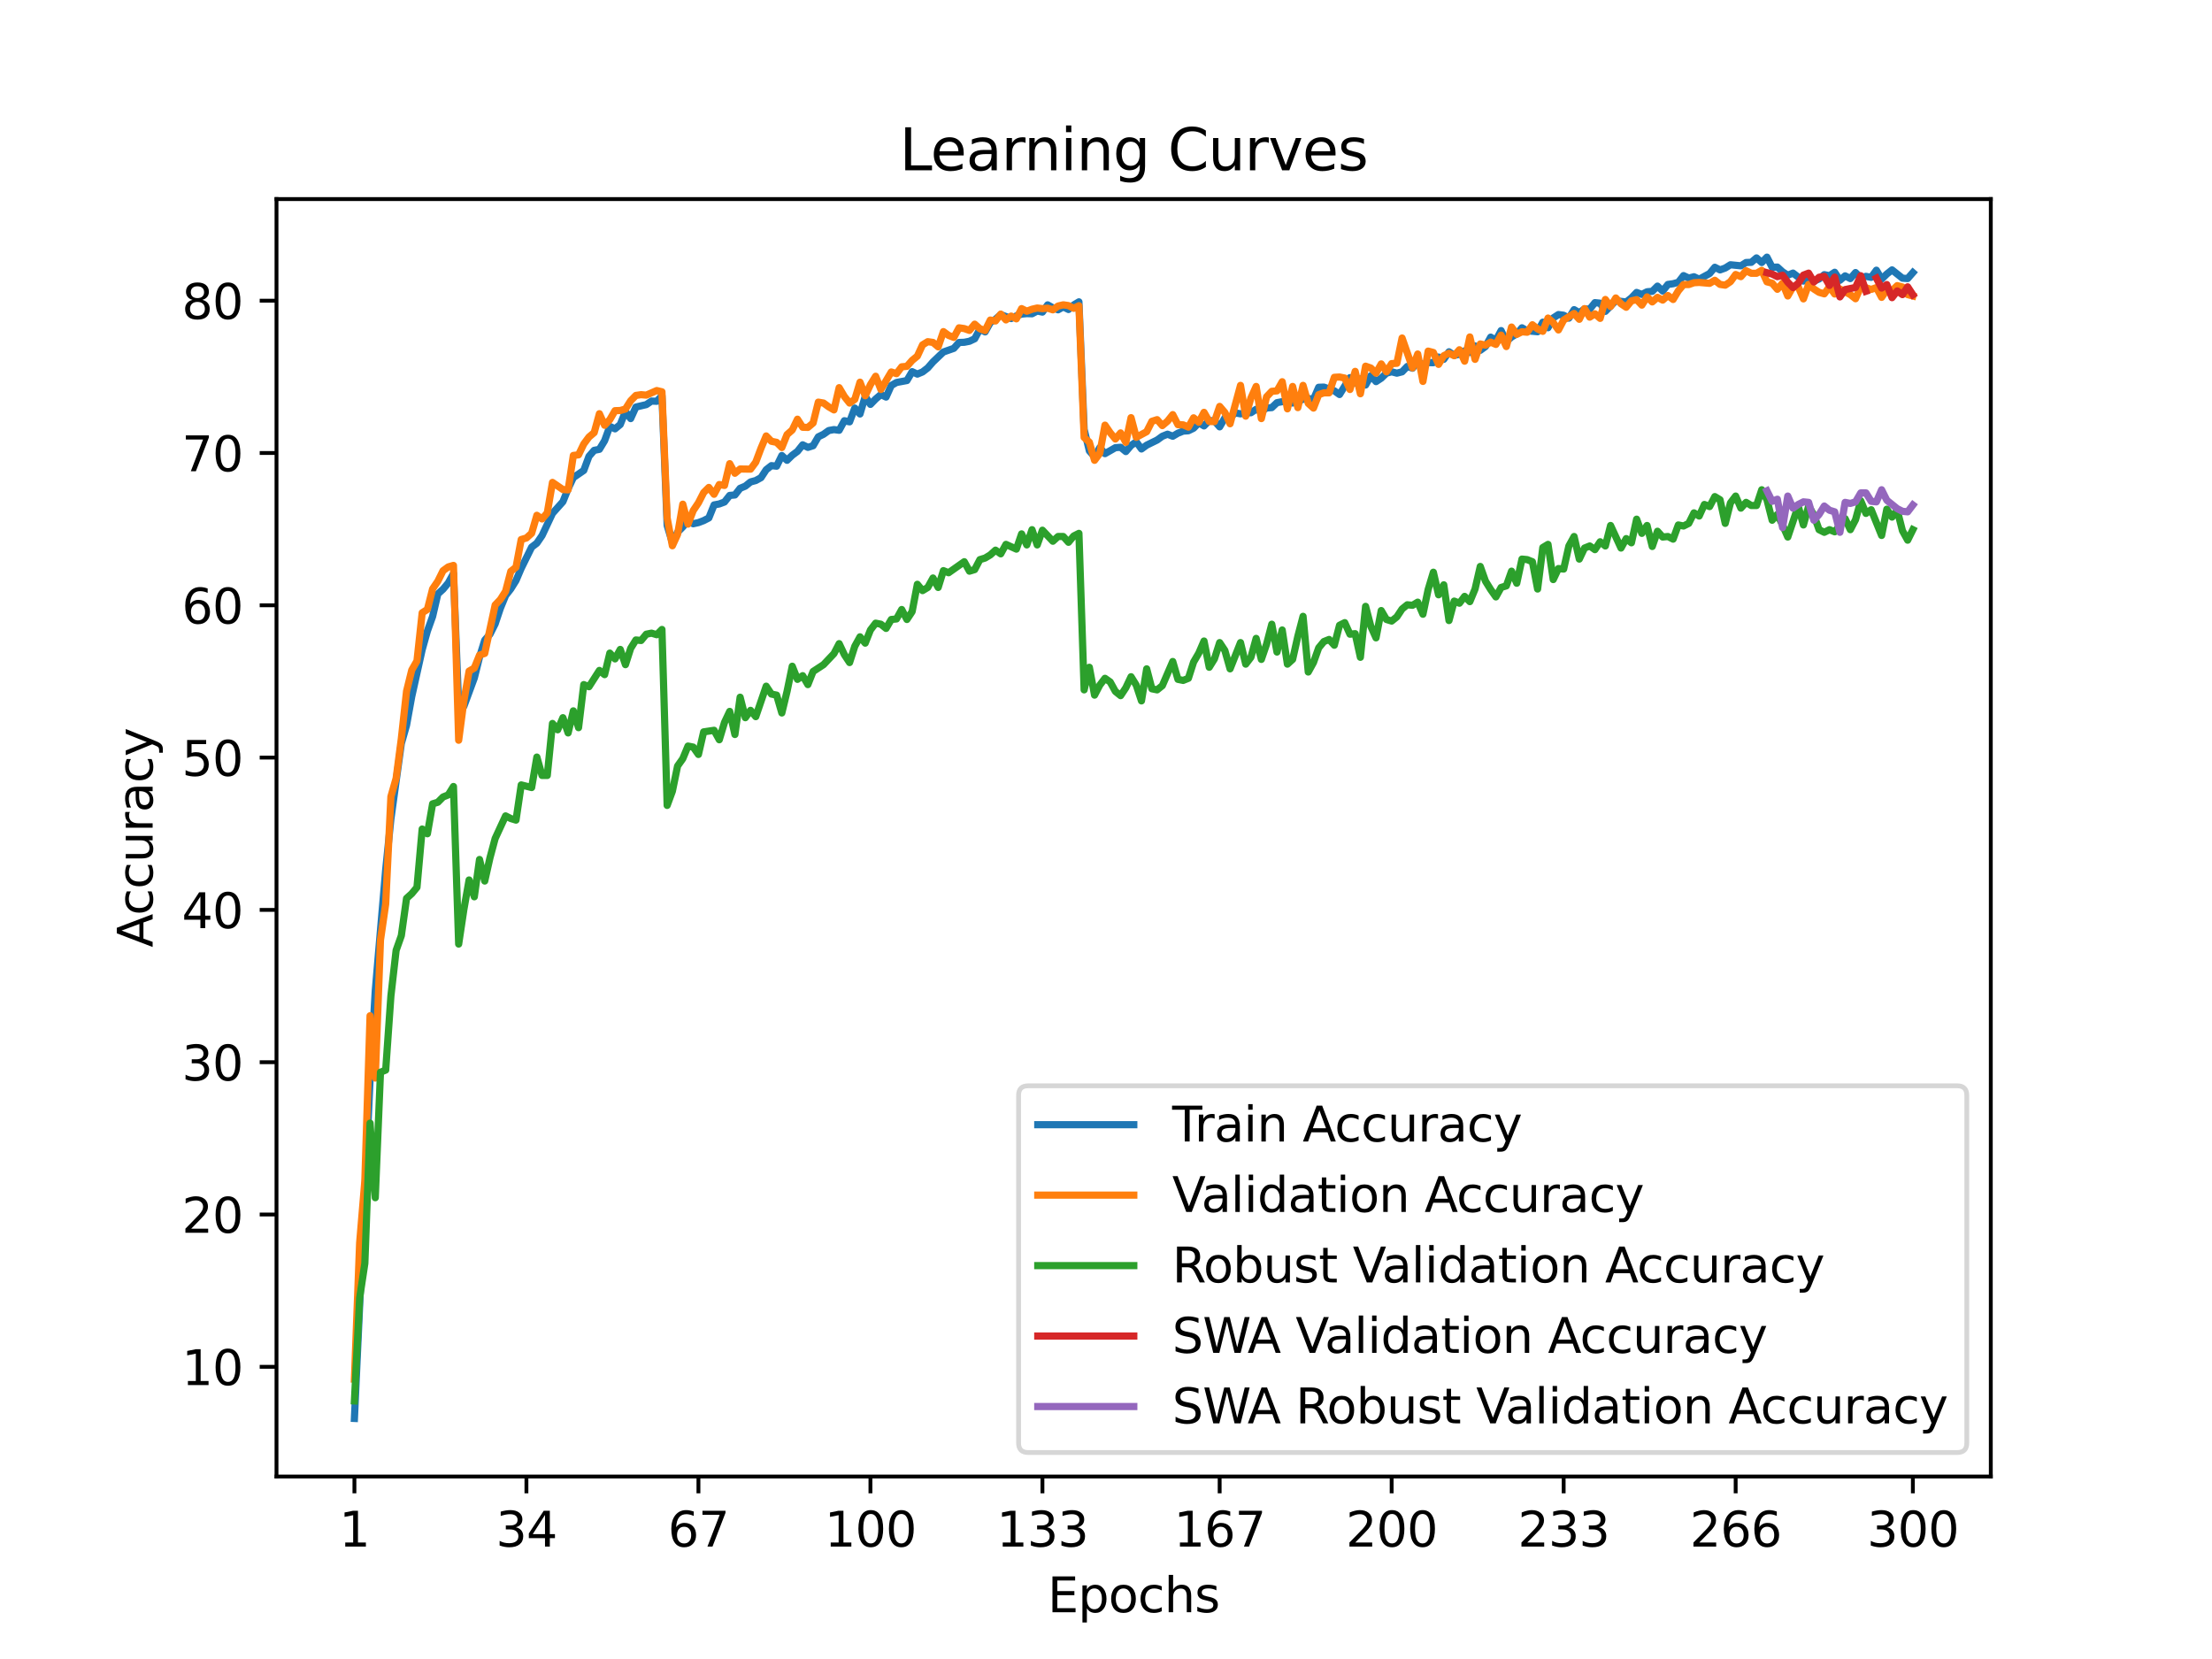 <?xml version="1.0" encoding="utf-8" standalone="no"?>
<!DOCTYPE svg PUBLIC "-//W3C//DTD SVG 1.1//EN"
  "http://www.w3.org/Graphics/SVG/1.1/DTD/svg11.dtd">
<svg xmlns:xlink="http://www.w3.org/1999/xlink" width="460.8pt" height="345.6pt" viewBox="0 0 460.8 345.6" xmlns="http://www.w3.org/2000/svg" version="1.1">
 <defs>
  <style type="text/css">*{stroke-linejoin: round; stroke-linecap: butt}</style>
 </defs>
 <g id="figure_1">
  <g id="patch_1">
   <path d="M 0 345.6 
L 460.8 345.6 
L 460.8 0 
L 0 0 
z
" style="fill: #ffffff"/>
  </g>
  <g id="axes_1">
   <g id="patch_2">
    <path d="M 57.6 307.584 
L 414.72 307.584 
L 414.72 41.472 
L 57.6 41.472 
z
" style="fill: #ffffff"/>
   </g>
   <g id="matplotlib.axis_1">
    <g id="xtick_1">
     <g id="line2d_1">
      <defs>
       <path id="m3db6998cd8" d="M 0 0 
L 0 3.5 
" style="stroke: #000000; stroke-width: 0.8"/>
      </defs>
      <g>
       <use xlink:href="#m3db6998cd8" x="73.833" y="307.584" style="stroke: #000000; stroke-width: 0.8"/>
      </g>
     </g>
     <g id="text_1">
      <!-- 1 -->
      <g transform="translate(70.651 322.182) scale(0.1 -0.1)">
       <defs>
        <path id="DejaVuSans-31" d="M 794 531 
L 1825 531 
L 1825 4091 
L 703 3866 
L 703 4441 
L 1819 4666 
L 2450 4666 
L 2450 531 
L 3481 531 
L 3481 0 
L 794 0 
L 794 531 
z
" transform="scale(0.016)"/>
       </defs>
       <use xlink:href="#DejaVuSans-31"/>
      </g>
     </g>
    </g>
    <g id="xtick_2">
     <g id="line2d_2">
      <g>
       <use xlink:href="#m3db6998cd8" x="109.664" y="307.584" style="stroke: #000000; stroke-width: 0.8"/>
      </g>
     </g>
     <g id="text_2">
      <!-- 34 -->
      <g transform="translate(103.302 322.182) scale(0.1 -0.1)">
       <defs>
        <path id="DejaVuSans-33" d="M 2597 2516 
Q 3050 2419 3304 2112 
Q 3559 1806 3559 1356 
Q 3559 666 3084 287 
Q 2609 -91 1734 -91 
Q 1441 -91 1130 -33 
Q 819 25 488 141 
L 488 750 
Q 750 597 1062 519 
Q 1375 441 1716 441 
Q 2309 441 2620 675 
Q 2931 909 2931 1356 
Q 2931 1769 2642 2001 
Q 2353 2234 1838 2234 
L 1294 2234 
L 1294 2753 
L 1863 2753 
Q 2328 2753 2575 2939 
Q 2822 3125 2822 3475 
Q 2822 3834 2567 4026 
Q 2313 4219 1838 4219 
Q 1578 4219 1281 4162 
Q 984 4106 628 3988 
L 628 4550 
Q 988 4650 1302 4700 
Q 1616 4750 1894 4750 
Q 2613 4750 3031 4423 
Q 3450 4097 3450 3541 
Q 3450 3153 3228 2886 
Q 3006 2619 2597 2516 
z
" transform="scale(0.016)"/>
        <path id="DejaVuSans-34" d="M 2419 4116 
L 825 1625 
L 2419 1625 
L 2419 4116 
z
M 2253 4666 
L 3047 4666 
L 3047 1625 
L 3713 1625 
L 3713 1100 
L 3047 1100 
L 3047 0 
L 2419 0 
L 2419 1100 
L 313 1100 
L 313 1709 
L 2253 4666 
z
" transform="scale(0.016)"/>
       </defs>
       <use xlink:href="#DejaVuSans-33"/>
       <use xlink:href="#DejaVuSans-34" x="63.623"/>
      </g>
     </g>
    </g>
    <g id="xtick_3">
     <g id="line2d_3">
      <g>
       <use xlink:href="#m3db6998cd8" x="145.496" y="307.584" style="stroke: #000000; stroke-width: 0.8"/>
      </g>
     </g>
     <g id="text_3">
      <!-- 67 -->
      <g transform="translate(139.133 322.182) scale(0.1 -0.1)">
       <defs>
        <path id="DejaVuSans-36" d="M 2113 2584 
Q 1688 2584 1439 2293 
Q 1191 2003 1191 1497 
Q 1191 994 1439 701 
Q 1688 409 2113 409 
Q 2538 409 2786 701 
Q 3034 994 3034 1497 
Q 3034 2003 2786 2293 
Q 2538 2584 2113 2584 
z
M 3366 4563 
L 3366 3988 
Q 3128 4100 2886 4159 
Q 2644 4219 2406 4219 
Q 1781 4219 1451 3797 
Q 1122 3375 1075 2522 
Q 1259 2794 1537 2939 
Q 1816 3084 2150 3084 
Q 2853 3084 3261 2657 
Q 3669 2231 3669 1497 
Q 3669 778 3244 343 
Q 2819 -91 2113 -91 
Q 1303 -91 875 529 
Q 447 1150 447 2328 
Q 447 3434 972 4092 
Q 1497 4750 2381 4750 
Q 2619 4750 2861 4703 
Q 3103 4656 3366 4563 
z
" transform="scale(0.016)"/>
        <path id="DejaVuSans-37" d="M 525 4666 
L 3525 4666 
L 3525 4397 
L 1831 0 
L 1172 0 
L 2766 4134 
L 525 4134 
L 525 4666 
z
" transform="scale(0.016)"/>
       </defs>
       <use xlink:href="#DejaVuSans-36"/>
       <use xlink:href="#DejaVuSans-37" x="63.623"/>
      </g>
     </g>
    </g>
    <g id="xtick_4">
     <g id="line2d_4">
      <g>
       <use xlink:href="#m3db6998cd8" x="181.327" y="307.584" style="stroke: #000000; stroke-width: 0.8"/>
      </g>
     </g>
     <g id="text_4">
      <!-- 100 -->
      <g transform="translate(171.783 322.182) scale(0.1 -0.1)">
       <defs>
        <path id="DejaVuSans-30" d="M 2034 4250 
Q 1547 4250 1301 3770 
Q 1056 3291 1056 2328 
Q 1056 1369 1301 889 
Q 1547 409 2034 409 
Q 2525 409 2770 889 
Q 3016 1369 3016 2328 
Q 3016 3291 2770 3770 
Q 2525 4250 2034 4250 
z
M 2034 4750 
Q 2819 4750 3233 4129 
Q 3647 3509 3647 2328 
Q 3647 1150 3233 529 
Q 2819 -91 2034 -91 
Q 1250 -91 836 529 
Q 422 1150 422 2328 
Q 422 3509 836 4129 
Q 1250 4750 2034 4750 
z
" transform="scale(0.016)"/>
       </defs>
       <use xlink:href="#DejaVuSans-31"/>
       <use xlink:href="#DejaVuSans-30" x="63.623"/>
       <use xlink:href="#DejaVuSans-30" x="127.246"/>
      </g>
     </g>
    </g>
    <g id="xtick_5">
     <g id="line2d_5">
      <g>
       <use xlink:href="#m3db6998cd8" x="217.158" y="307.584" style="stroke: #000000; stroke-width: 0.8"/>
      </g>
     </g>
     <g id="text_5">
      <!-- 133 -->
      <g transform="translate(207.615 322.182) scale(0.1 -0.1)">
       <use xlink:href="#DejaVuSans-31"/>
       <use xlink:href="#DejaVuSans-33" x="63.623"/>
       <use xlink:href="#DejaVuSans-33" x="127.246"/>
      </g>
     </g>
    </g>
    <g id="xtick_6">
     <g id="line2d_6">
      <g>
       <use xlink:href="#m3db6998cd8" x="254.076" y="307.584" style="stroke: #000000; stroke-width: 0.8"/>
      </g>
     </g>
     <g id="text_6">
      <!-- 167 -->
      <g transform="translate(244.532 322.182) scale(0.1 -0.1)">
       <use xlink:href="#DejaVuSans-31"/>
       <use xlink:href="#DejaVuSans-36" x="63.623"/>
       <use xlink:href="#DejaVuSans-37" x="127.246"/>
      </g>
     </g>
    </g>
    <g id="xtick_7">
     <g id="line2d_7">
      <g>
       <use xlink:href="#m3db6998cd8" x="289.907" y="307.584" style="stroke: #000000; stroke-width: 0.8"/>
      </g>
     </g>
     <g id="text_7">
      <!-- 200 -->
      <g transform="translate(280.363 322.182) scale(0.1 -0.1)">
       <defs>
        <path id="DejaVuSans-32" d="M 1228 531 
L 3431 531 
L 3431 0 
L 469 0 
L 469 531 
Q 828 903 1448 1529 
Q 2069 2156 2228 2338 
Q 2531 2678 2651 2914 
Q 2772 3150 2772 3378 
Q 2772 3750 2511 3984 
Q 2250 4219 1831 4219 
Q 1534 4219 1204 4116 
Q 875 4013 500 3803 
L 500 4441 
Q 881 4594 1212 4672 
Q 1544 4750 1819 4750 
Q 2544 4750 2975 4387 
Q 3406 4025 3406 3419 
Q 3406 3131 3298 2873 
Q 3191 2616 2906 2266 
Q 2828 2175 2409 1742 
Q 1991 1309 1228 531 
z
" transform="scale(0.016)"/>
       </defs>
       <use xlink:href="#DejaVuSans-32"/>
       <use xlink:href="#DejaVuSans-30" x="63.623"/>
       <use xlink:href="#DejaVuSans-30" x="127.246"/>
      </g>
     </g>
    </g>
    <g id="xtick_8">
     <g id="line2d_8">
      <g>
       <use xlink:href="#m3db6998cd8" x="325.739" y="307.584" style="stroke: #000000; stroke-width: 0.8"/>
      </g>
     </g>
     <g id="text_8">
      <!-- 233 -->
      <g transform="translate(316.195 322.182) scale(0.1 -0.1)">
       <use xlink:href="#DejaVuSans-32"/>
       <use xlink:href="#DejaVuSans-33" x="63.623"/>
       <use xlink:href="#DejaVuSans-33" x="127.246"/>
      </g>
     </g>
    </g>
    <g id="xtick_9">
     <g id="line2d_9">
      <g>
       <use xlink:href="#m3db6998cd8" x="361.57" y="307.584" style="stroke: #000000; stroke-width: 0.8"/>
      </g>
     </g>
     <g id="text_9">
      <!-- 266 -->
      <g transform="translate(352.026 322.182) scale(0.1 -0.1)">
       <use xlink:href="#DejaVuSans-32"/>
       <use xlink:href="#DejaVuSans-36" x="63.623"/>
       <use xlink:href="#DejaVuSans-36" x="127.246"/>
      </g>
     </g>
    </g>
    <g id="xtick_10">
     <g id="line2d_10">
      <g>
       <use xlink:href="#m3db6998cd8" x="398.487" y="307.584" style="stroke: #000000; stroke-width: 0.8"/>
      </g>
     </g>
     <g id="text_10">
      <!-- 300 -->
      <g transform="translate(388.944 322.182) scale(0.1 -0.1)">
       <use xlink:href="#DejaVuSans-33"/>
       <use xlink:href="#DejaVuSans-30" x="63.623"/>
       <use xlink:href="#DejaVuSans-30" x="127.246"/>
      </g>
     </g>
    </g>
    <g id="text_11">
     <!-- Epochs -->
     <g transform="translate(218.244 335.861) scale(0.1 -0.1)">
      <defs>
       <path id="DejaVuSans-45" d="M 628 4666 
L 3578 4666 
L 3578 4134 
L 1259 4134 
L 1259 2753 
L 3481 2753 
L 3481 2222 
L 1259 2222 
L 1259 531 
L 3634 531 
L 3634 0 
L 628 0 
L 628 4666 
z
" transform="scale(0.016)"/>
       <path id="DejaVuSans-70" d="M 1159 525 
L 1159 -1331 
L 581 -1331 
L 581 3500 
L 1159 3500 
L 1159 2969 
Q 1341 3281 1617 3432 
Q 1894 3584 2278 3584 
Q 2916 3584 3314 3078 
Q 3713 2572 3713 1747 
Q 3713 922 3314 415 
Q 2916 -91 2278 -91 
Q 1894 -91 1617 61 
Q 1341 213 1159 525 
z
M 3116 1747 
Q 3116 2381 2855 2742 
Q 2594 3103 2138 3103 
Q 1681 3103 1420 2742 
Q 1159 2381 1159 1747 
Q 1159 1113 1420 752 
Q 1681 391 2138 391 
Q 2594 391 2855 752 
Q 3116 1113 3116 1747 
z
" transform="scale(0.016)"/>
       <path id="DejaVuSans-6f" d="M 1959 3097 
Q 1497 3097 1228 2736 
Q 959 2375 959 1747 
Q 959 1119 1226 758 
Q 1494 397 1959 397 
Q 2419 397 2687 759 
Q 2956 1122 2956 1747 
Q 2956 2369 2687 2733 
Q 2419 3097 1959 3097 
z
M 1959 3584 
Q 2709 3584 3137 3096 
Q 3566 2609 3566 1747 
Q 3566 888 3137 398 
Q 2709 -91 1959 -91 
Q 1206 -91 779 398 
Q 353 888 353 1747 
Q 353 2609 779 3096 
Q 1206 3584 1959 3584 
z
" transform="scale(0.016)"/>
       <path id="DejaVuSans-63" d="M 3122 3366 
L 3122 2828 
Q 2878 2963 2633 3030 
Q 2388 3097 2138 3097 
Q 1578 3097 1268 2742 
Q 959 2388 959 1747 
Q 959 1106 1268 751 
Q 1578 397 2138 397 
Q 2388 397 2633 464 
Q 2878 531 3122 666 
L 3122 134 
Q 2881 22 2623 -34 
Q 2366 -91 2075 -91 
Q 1284 -91 818 406 
Q 353 903 353 1747 
Q 353 2603 823 3093 
Q 1294 3584 2113 3584 
Q 2378 3584 2631 3529 
Q 2884 3475 3122 3366 
z
" transform="scale(0.016)"/>
       <path id="DejaVuSans-68" d="M 3513 2113 
L 3513 0 
L 2938 0 
L 2938 2094 
Q 2938 2591 2744 2837 
Q 2550 3084 2163 3084 
Q 1697 3084 1428 2787 
Q 1159 2491 1159 1978 
L 1159 0 
L 581 0 
L 581 4863 
L 1159 4863 
L 1159 2956 
Q 1366 3272 1645 3428 
Q 1925 3584 2291 3584 
Q 2894 3584 3203 3211 
Q 3513 2838 3513 2113 
z
" transform="scale(0.016)"/>
       <path id="DejaVuSans-73" d="M 2834 3397 
L 2834 2853 
Q 2591 2978 2328 3040 
Q 2066 3103 1784 3103 
Q 1356 3103 1142 2972 
Q 928 2841 928 2578 
Q 928 2378 1081 2264 
Q 1234 2150 1697 2047 
L 1894 2003 
Q 2506 1872 2764 1633 
Q 3022 1394 3022 966 
Q 3022 478 2636 193 
Q 2250 -91 1575 -91 
Q 1294 -91 989 -36 
Q 684 19 347 128 
L 347 722 
Q 666 556 975 473 
Q 1284 391 1588 391 
Q 1994 391 2212 530 
Q 2431 669 2431 922 
Q 2431 1156 2273 1281 
Q 2116 1406 1581 1522 
L 1381 1569 
Q 847 1681 609 1914 
Q 372 2147 372 2553 
Q 372 3047 722 3315 
Q 1072 3584 1716 3584 
Q 2034 3584 2315 3537 
Q 2597 3491 2834 3397 
z
" transform="scale(0.016)"/>
      </defs>
      <use xlink:href="#DejaVuSans-45"/>
      <use xlink:href="#DejaVuSans-70" x="63.184"/>
      <use xlink:href="#DejaVuSans-6f" x="126.66"/>
      <use xlink:href="#DejaVuSans-63" x="187.842"/>
      <use xlink:href="#DejaVuSans-68" x="242.822"/>
      <use xlink:href="#DejaVuSans-73" x="306.201"/>
     </g>
    </g>
   </g>
   <g id="matplotlib.axis_2">
    <g id="ytick_1">
     <g id="line2d_11">
      <defs>
       <path id="me3d3e43246" d="M 0 0 
L -3.5 0 
" style="stroke: #000000; stroke-width: 0.8"/>
      </defs>
      <g>
       <use xlink:href="#me3d3e43246" x="57.6" y="284.732" style="stroke: #000000; stroke-width: 0.8"/>
      </g>
     </g>
     <g id="text_12">
      <!-- 10 -->
      <g transform="translate(37.875 288.532) scale(0.1 -0.1)">
       <use xlink:href="#DejaVuSans-31"/>
       <use xlink:href="#DejaVuSans-30" x="63.623"/>
      </g>
     </g>
    </g>
    <g id="ytick_2">
     <g id="line2d_12">
      <g>
       <use xlink:href="#me3d3e43246" x="57.6" y="253.005" style="stroke: #000000; stroke-width: 0.8"/>
      </g>
     </g>
     <g id="text_13">
      <!-- 20 -->
      <g transform="translate(37.875 256.804) scale(0.1 -0.1)">
       <use xlink:href="#DejaVuSans-32"/>
       <use xlink:href="#DejaVuSans-30" x="63.623"/>
      </g>
     </g>
    </g>
    <g id="ytick_3">
     <g id="line2d_13">
      <g>
       <use xlink:href="#me3d3e43246" x="57.6" y="221.278" style="stroke: #000000; stroke-width: 0.8"/>
      </g>
     </g>
     <g id="text_14">
      <!-- 30 -->
      <g transform="translate(37.875 225.077) scale(0.1 -0.1)">
       <use xlink:href="#DejaVuSans-33"/>
       <use xlink:href="#DejaVuSans-30" x="63.623"/>
      </g>
     </g>
    </g>
    <g id="ytick_4">
     <g id="line2d_14">
      <g>
       <use xlink:href="#me3d3e43246" x="57.6" y="189.551" style="stroke: #000000; stroke-width: 0.8"/>
      </g>
     </g>
     <g id="text_15">
      <!-- 40 -->
      <g transform="translate(37.875 193.35) scale(0.1 -0.1)">
       <use xlink:href="#DejaVuSans-34"/>
       <use xlink:href="#DejaVuSans-30" x="63.623"/>
      </g>
     </g>
    </g>
    <g id="ytick_5">
     <g id="line2d_15">
      <g>
       <use xlink:href="#me3d3e43246" x="57.6" y="157.824" style="stroke: #000000; stroke-width: 0.8"/>
      </g>
     </g>
     <g id="text_16">
      <!-- 50 -->
      <g transform="translate(37.875 161.623) scale(0.1 -0.1)">
       <defs>
        <path id="DejaVuSans-35" d="M 691 4666 
L 3169 4666 
L 3169 4134 
L 1269 4134 
L 1269 2991 
Q 1406 3038 1543 3061 
Q 1681 3084 1819 3084 
Q 2600 3084 3056 2656 
Q 3513 2228 3513 1497 
Q 3513 744 3044 326 
Q 2575 -91 1722 -91 
Q 1428 -91 1123 -41 
Q 819 9 494 109 
L 494 744 
Q 775 591 1075 516 
Q 1375 441 1709 441 
Q 2250 441 2565 725 
Q 2881 1009 2881 1497 
Q 2881 1984 2565 2268 
Q 2250 2553 1709 2553 
Q 1456 2553 1204 2497 
Q 953 2441 691 2322 
L 691 4666 
z
" transform="scale(0.016)"/>
       </defs>
       <use xlink:href="#DejaVuSans-35"/>
       <use xlink:href="#DejaVuSans-30" x="63.623"/>
      </g>
     </g>
    </g>
    <g id="ytick_6">
     <g id="line2d_16">
      <g>
       <use xlink:href="#me3d3e43246" x="57.6" y="126.096" style="stroke: #000000; stroke-width: 0.8"/>
      </g>
     </g>
     <g id="text_17">
      <!-- 60 -->
      <g transform="translate(37.875 129.896) scale(0.1 -0.1)">
       <use xlink:href="#DejaVuSans-36"/>
       <use xlink:href="#DejaVuSans-30" x="63.623"/>
      </g>
     </g>
    </g>
    <g id="ytick_7">
     <g id="line2d_17">
      <g>
       <use xlink:href="#me3d3e43246" x="57.6" y="94.369" style="stroke: #000000; stroke-width: 0.8"/>
      </g>
     </g>
     <g id="text_18">
      <!-- 70 -->
      <g transform="translate(37.875 98.168) scale(0.1 -0.1)">
       <use xlink:href="#DejaVuSans-37"/>
       <use xlink:href="#DejaVuSans-30" x="63.623"/>
      </g>
     </g>
    </g>
    <g id="ytick_8">
     <g id="line2d_18">
      <g>
       <use xlink:href="#me3d3e43246" x="57.6" y="62.642" style="stroke: #000000; stroke-width: 0.8"/>
      </g>
     </g>
     <g id="text_19">
      <!-- 80 -->
      <g transform="translate(37.875 66.441) scale(0.1 -0.1)">
       <defs>
        <path id="DejaVuSans-38" d="M 2034 2216 
Q 1584 2216 1326 1975 
Q 1069 1734 1069 1313 
Q 1069 891 1326 650 
Q 1584 409 2034 409 
Q 2484 409 2743 651 
Q 3003 894 3003 1313 
Q 3003 1734 2745 1975 
Q 2488 2216 2034 2216 
z
M 1403 2484 
Q 997 2584 770 2862 
Q 544 3141 544 3541 
Q 544 4100 942 4425 
Q 1341 4750 2034 4750 
Q 2731 4750 3128 4425 
Q 3525 4100 3525 3541 
Q 3525 3141 3298 2862 
Q 3072 2584 2669 2484 
Q 3125 2378 3379 2068 
Q 3634 1759 3634 1313 
Q 3634 634 3220 271 
Q 2806 -91 2034 -91 
Q 1263 -91 848 271 
Q 434 634 434 1313 
Q 434 1759 690 2068 
Q 947 2378 1403 2484 
z
M 1172 3481 
Q 1172 3119 1398 2916 
Q 1625 2713 2034 2713 
Q 2441 2713 2670 2916 
Q 2900 3119 2900 3481 
Q 2900 3844 2670 4047 
Q 2441 4250 2034 4250 
Q 1625 4250 1398 4047 
Q 1172 3844 1172 3481 
z
" transform="scale(0.016)"/>
       </defs>
       <use xlink:href="#DejaVuSans-38"/>
       <use xlink:href="#DejaVuSans-30" x="63.623"/>
      </g>
     </g>
    </g>
    <g id="text_20">
     <!-- Accuracy -->
     <g transform="translate(31.795 197.356) rotate(-90) scale(0.1 -0.1)">
      <defs>
       <path id="DejaVuSans-41" d="M 2188 4044 
L 1331 1722 
L 3047 1722 
L 2188 4044 
z
M 1831 4666 
L 2547 4666 
L 4325 0 
L 3669 0 
L 3244 1197 
L 1141 1197 
L 716 0 
L 50 0 
L 1831 4666 
z
" transform="scale(0.016)"/>
       <path id="DejaVuSans-75" d="M 544 1381 
L 544 3500 
L 1119 3500 
L 1119 1403 
Q 1119 906 1312 657 
Q 1506 409 1894 409 
Q 2359 409 2629 706 
Q 2900 1003 2900 1516 
L 2900 3500 
L 3475 3500 
L 3475 0 
L 2900 0 
L 2900 538 
Q 2691 219 2414 64 
Q 2138 -91 1772 -91 
Q 1169 -91 856 284 
Q 544 659 544 1381 
z
M 1991 3584 
L 1991 3584 
z
" transform="scale(0.016)"/>
       <path id="DejaVuSans-72" d="M 2631 2963 
Q 2534 3019 2420 3045 
Q 2306 3072 2169 3072 
Q 1681 3072 1420 2755 
Q 1159 2438 1159 1844 
L 1159 0 
L 581 0 
L 581 3500 
L 1159 3500 
L 1159 2956 
Q 1341 3275 1631 3429 
Q 1922 3584 2338 3584 
Q 2397 3584 2469 3576 
Q 2541 3569 2628 3553 
L 2631 2963 
z
" transform="scale(0.016)"/>
       <path id="DejaVuSans-61" d="M 2194 1759 
Q 1497 1759 1228 1600 
Q 959 1441 959 1056 
Q 959 750 1161 570 
Q 1363 391 1709 391 
Q 2188 391 2477 730 
Q 2766 1069 2766 1631 
L 2766 1759 
L 2194 1759 
z
M 3341 1997 
L 3341 0 
L 2766 0 
L 2766 531 
Q 2569 213 2275 61 
Q 1981 -91 1556 -91 
Q 1019 -91 701 211 
Q 384 513 384 1019 
Q 384 1609 779 1909 
Q 1175 2209 1959 2209 
L 2766 2209 
L 2766 2266 
Q 2766 2663 2505 2880 
Q 2244 3097 1772 3097 
Q 1472 3097 1187 3025 
Q 903 2953 641 2809 
L 641 3341 
Q 956 3463 1253 3523 
Q 1550 3584 1831 3584 
Q 2591 3584 2966 3190 
Q 3341 2797 3341 1997 
z
" transform="scale(0.016)"/>
       <path id="DejaVuSans-79" d="M 2059 -325 
Q 1816 -950 1584 -1140 
Q 1353 -1331 966 -1331 
L 506 -1331 
L 506 -850 
L 844 -850 
Q 1081 -850 1212 -737 
Q 1344 -625 1503 -206 
L 1606 56 
L 191 3500 
L 800 3500 
L 1894 763 
L 2988 3500 
L 3597 3500 
L 2059 -325 
z
" transform="scale(0.016)"/>
      </defs>
      <use xlink:href="#DejaVuSans-41"/>
      <use xlink:href="#DejaVuSans-63" x="66.658"/>
      <use xlink:href="#DejaVuSans-63" x="121.639"/>
      <use xlink:href="#DejaVuSans-75" x="176.619"/>
      <use xlink:href="#DejaVuSans-72" x="239.998"/>
      <use xlink:href="#DejaVuSans-61" x="281.111"/>
      <use xlink:href="#DejaVuSans-63" x="342.391"/>
      <use xlink:href="#DejaVuSans-79" x="397.371"/>
     </g>
    </g>
   </g>
   <g id="line2d_19">
    <path d="M 73.833 295.488 
L 77.09 224.831 
L 78.176 206.39 
L 80.348 181.167 
L 81.433 170.594 
L 83.605 154.881 
L 84.691 151.074 
L 85.777 145.077 
L 87.948 135.337 
L 89.034 131.458 
L 90.12 128.42 
L 91.206 123.733 
L 92.291 122.749 
L 93.377 121.448 
L 94.463 119.481 
L 95.549 147.1 
L 96.635 147.124 
L 98.806 141.246 
L 99.892 136.892 
L 100.978 133.362 
L 102.064 132.125 
L 103.149 129.967 
L 104.235 126.723 
L 105.321 124.074 
L 106.407 122.678 
L 107.493 120.933 
L 108.578 118.387 
L 110.75 113.985 
L 111.836 113.152 
L 112.922 111.565 
L 115.093 106.941 
L 117.265 104.514 
L 118.351 101.801 
L 119.436 99.493 
L 121.608 98.002 
L 122.694 95.059 
L 123.78 93.814 
L 124.865 93.6 
L 125.951 91.807 
L 127.037 88.825 
L 128.123 89.333 
L 129.209 88.436 
L 130.294 85.716 
L 131.38 87.199 
L 132.466 84.796 
L 134.638 84.288 
L 135.723 83.55 
L 136.809 83.598 
L 137.895 82.456 
L 138.981 109.471 
L 140.067 113.064 
L 141.152 110.859 
L 142.238 109.765 
L 143.324 108.464 
L 144.41 109.106 
L 145.496 108.869 
L 146.581 108.456 
L 147.667 107.893 
L 148.753 105.188 
L 149.839 104.982 
L 150.925 104.577 
L 152.01 103.205 
L 153.096 103.11 
L 154.182 101.722 
L 155.268 101.27 
L 156.354 100.397 
L 157.439 100.104 
L 158.525 99.509 
L 159.611 97.851 
L 160.697 97.003 
L 161.783 97.114 
L 162.868 94.893 
L 163.954 95.892 
L 165.04 94.837 
L 166.126 94.028 
L 167.212 92.664 
L 168.297 93.195 
L 169.383 92.854 
L 170.469 90.998 
L 171.555 90.467 
L 172.641 89.689 
L 173.726 89.491 
L 174.812 89.634 
L 175.898 87.643 
L 176.984 87.881 
L 178.07 85.01 
L 179.155 86.239 
L 180.241 82.567 
L 181.327 84.24 
L 182.413 83.122 
L 183.499 82.202 
L 184.584 82.717 
L 185.67 80.306 
L 186.756 79.679 
L 188.928 79.275 
L 190.013 77.427 
L 191.099 77.934 
L 192.185 77.482 
L 193.271 76.642 
L 194.357 75.396 
L 196.528 73.326 
L 198.7 72.565 
L 199.786 71.343 
L 200.871 71.304 
L 201.957 71.089 
L 203.043 70.574 
L 204.129 68.559 
L 205.215 69.138 
L 206.3 67.187 
L 207.386 66.497 
L 208.472 65.529 
L 210.644 66.362 
L 211.729 65.799 
L 212.815 65.434 
L 213.901 65.331 
L 214.987 65.363 
L 216.073 64.792 
L 217.158 65.014 
L 218.244 63.507 
L 219.33 64.117 
L 220.416 64.538 
L 221.502 63.935 
L 222.587 64.474 
L 223.673 63.53 
L 224.759 62.88 
L 225.845 89.451 
L 226.931 93.925 
L 228.016 95.147 
L 229.102 93.259 
L 230.188 94.504 
L 232.36 93.259 
L 233.445 93.179 
L 234.531 94.068 
L 235.617 92.799 
L 236.703 92.037 
L 237.789 93.528 
L 238.875 92.735 
L 241.046 91.672 
L 242.132 90.887 
L 243.218 90.451 
L 244.304 90.879 
L 245.389 90.237 
L 246.475 89.808 
L 247.561 89.737 
L 248.647 89.206 
L 249.733 88.079 
L 250.818 88.722 
L 251.904 87.603 
L 252.99 87.675 
L 254.076 88.92 
L 255.162 87.056 
L 256.247 86.961 
L 257.333 86.009 
L 258.419 86.207 
L 259.505 86.033 
L 260.591 85.977 
L 261.676 85.263 
L 262.762 85.739 
L 263.848 84.986 
L 264.934 84.914 
L 266.02 83.883 
L 268.191 83.471 
L 269.277 83.955 
L 271.449 83.185 
L 272.534 83.003 
L 273.62 83.193 
L 274.706 80.679 
L 275.792 80.639 
L 277.963 81.417 
L 279.049 82.186 
L 281.221 78.672 
L 282.307 79.791 
L 283.392 78.926 
L 284.478 80.203 
L 285.564 78.276 
L 286.65 79.497 
L 287.736 78.783 
L 288.821 77.736 
L 289.907 77.451 
L 290.993 77.736 
L 292.079 77.459 
L 293.165 76.332 
L 294.25 76.705 
L 295.336 75.38 
L 296.422 75.928 
L 297.508 75.547 
L 298.594 75.555 
L 299.679 74.381 
L 300.765 74.849 
L 301.851 73.286 
L 302.937 74.032 
L 304.023 73.802 
L 305.108 73.088 
L 306.194 73.429 
L 307.28 72.065 
L 308.366 72.977 
L 309.452 72.192 
L 310.537 70.233 
L 311.623 70.891 
L 312.709 68.868 
L 313.795 71.177 
L 314.881 70.193 
L 315.966 69.566 
L 317.052 68.289 
L 318.138 68.908 
L 320.31 69.106 
L 321.395 67.116 
L 322.481 68.274 
L 323.567 66.235 
L 324.653 65.529 
L 325.739 65.672 
L 326.824 66.275 
L 327.91 64.506 
L 328.996 65.148 
L 330.082 64.355 
L 331.168 64.403 
L 332.253 63.047 
L 333.339 63.158 
L 334.425 64.863 
L 336.597 62.642 
L 338.768 62.912 
L 339.854 62.063 
L 340.94 60.921 
L 342.026 61.333 
L 343.111 60.778 
L 344.197 60.691 
L 345.283 59.604 
L 346.369 60.627 
L 347.455 59.255 
L 348.54 59.104 
L 349.626 58.811 
L 350.712 57.415 
L 351.798 57.93 
L 352.884 57.653 
L 353.969 58.161 
L 356.141 56.987 
L 357.227 55.678 
L 358.313 56.225 
L 359.398 55.836 
L 360.484 55.154 
L 362.656 55.376 
L 363.742 54.686 
L 364.827 54.647 
L 365.913 53.727 
L 366.999 54.686 
L 368.085 53.568 
L 369.171 55.686 
L 370.256 55.638 
L 371.342 56.63 
L 372.428 57.336 
L 373.514 56.891 
L 375.685 58.557 
L 376.771 58.232 
L 377.857 58.541 
L 378.943 58.121 
L 380.029 57.217 
L 381.114 57.431 
L 382.2 56.717 
L 383.286 58.391 
L 384.372 57.47 
L 385.458 58.034 
L 386.543 56.78 
L 387.629 57.867 
L 388.715 57.566 
L 389.801 57.78 
L 390.887 56.289 
L 391.972 58.145 
L 393.058 57.082 
L 394.144 56.225 
L 396.316 57.954 
L 397.401 58.026 
L 398.487 56.788 
L 398.487 56.788 
" clip-path="url(#pa01ce35bdc)" style="fill: none; stroke: #1f77b4; stroke-width: 1.5; stroke-linecap: square"/>
   </g>
   <g id="line2d_20">
    <path d="M 73.833 287.302 
L 74.919 258.938 
L 76.004 245.994 
L 77.09 211.601 
L 78.176 224.578 
L 79.262 195.833 
L 80.348 188.313 
L 81.433 165.946 
L 82.519 162.139 
L 83.605 153.858 
L 84.691 143.991 
L 85.777 139.58 
L 86.862 137.677 
L 87.948 127.651 
L 89.034 126.953 
L 90.12 122.67 
L 91.206 121.084 
L 92.291 118.894 
L 93.377 118.101 
L 94.463 117.784 
L 95.549 154.207 
L 96.635 146.021 
L 97.72 139.803 
L 98.806 139.168 
L 99.892 136.471 
L 100.978 136.122 
L 103.149 126.033 
L 104.235 124.891 
L 105.321 123.178 
L 106.407 119.021 
L 107.493 118.165 
L 108.578 112.39 
L 109.664 112.073 
L 110.75 111.089 
L 111.836 107.346 
L 112.922 108.107 
L 114.007 106.838 
L 115.093 100.493 
L 117.265 101.984 
L 118.351 102.047 
L 119.436 94.877 
L 120.522 94.75 
L 121.608 92.497 
L 122.694 91.038 
L 123.78 90.118 
L 124.865 86.184 
L 125.951 88.595 
L 127.037 87.421 
L 128.123 85.549 
L 129.209 85.517 
L 130.294 85.2 
L 131.38 83.487 
L 132.466 82.376 
L 133.552 82.218 
L 134.638 82.313 
L 136.809 81.361 
L 137.895 81.615 
L 138.981 107.917 
L 140.067 113.691 
L 141.152 111.312 
L 142.238 105.03 
L 143.324 109.186 
L 144.41 106.362 
L 145.496 104.744 
L 146.581 102.618 
L 147.667 101.54 
L 148.753 102.967 
L 149.839 100.937 
L 150.925 101.127 
L 152.01 96.59 
L 153.096 98.589 
L 154.182 97.701 
L 156.354 97.732 
L 157.439 96.273 
L 158.525 93.386 
L 159.611 90.816 
L 160.697 91.926 
L 161.783 92.148 
L 162.868 93.227 
L 163.954 90.53 
L 165.04 89.578 
L 166.126 87.326 
L 167.212 89.007 
L 168.297 89.039 
L 169.383 88.119 
L 170.469 83.772 
L 171.555 83.963 
L 172.641 84.756 
L 173.726 85.39 
L 174.812 80.758 
L 175.898 82.598 
L 176.984 83.963 
L 178.07 83.201 
L 179.155 79.616 
L 180.241 82.44 
L 181.327 80.124 
L 182.413 78.379 
L 183.499 81.139 
L 185.67 77.49 
L 186.756 77.839 
L 187.842 76.412 
L 188.928 76.316 
L 190.013 75.079 
L 191.099 74.191 
L 192.185 71.843 
L 193.271 71.177 
L 194.357 71.335 
L 195.442 72.255 
L 196.528 69.083 
L 197.614 69.876 
L 198.7 70.288 
L 199.786 68.289 
L 200.871 68.448 
L 201.957 68.829 
L 203.043 67.528 
L 204.129 68.48 
L 205.215 68.861 
L 206.3 66.671 
L 207.386 66.862 
L 208.472 65.434 
L 209.558 66.64 
L 210.644 65.846 
L 211.729 66.418 
L 212.815 64.292 
L 213.901 64.831 
L 214.987 64.419 
L 216.073 64.165 
L 217.158 64.292 
L 218.244 64.197 
L 219.33 64.546 
L 220.416 63.752 
L 221.502 63.499 
L 222.587 63.657 
L 223.673 64.228 
L 224.759 63.689 
L 225.845 91.133 
L 226.931 92.117 
L 228.016 95.892 
L 229.102 94.433 
L 230.188 88.563 
L 231.274 90.149 
L 232.36 91.45 
L 233.445 90.181 
L 234.531 92.148 
L 235.617 87.008 
L 236.703 91.101 
L 238.875 89.927 
L 239.96 87.77 
L 241.046 87.421 
L 242.132 88.658 
L 243.218 87.738 
L 244.304 86.374 
L 245.389 88.468 
L 246.475 88.5 
L 247.561 88.976 
L 248.647 87.04 
L 249.733 87.96 
L 250.818 85.898 
L 251.904 87.802 
L 252.99 87.833 
L 254.076 84.661 
L 255.162 85.93 
L 256.247 88.278 
L 258.419 80.282 
L 259.505 86.691 
L 260.591 82.916 
L 261.676 80.504 
L 262.762 87.199 
L 263.848 82.662 
L 264.934 81.52 
L 266.02 81.424 
L 267.105 79.521 
L 268.191 85.168 
L 269.277 80.504 
L 270.363 84.914 
L 271.449 80.282 
L 272.534 84.026 
L 273.62 85.01 
L 274.706 82.218 
L 275.792 81.837 
L 276.878 81.837 
L 277.963 78.601 
L 279.049 78.537 
L 280.135 78.759 
L 281.221 81.139 
L 282.307 77.363 
L 283.392 82.027 
L 284.478 76.285 
L 285.564 76.665 
L 286.65 77.744 
L 287.736 75.809 
L 288.821 77.459 
L 289.907 75.745 
L 290.993 75.682 
L 292.079 70.415 
L 294.25 76.634 
L 295.336 73.747 
L 296.422 79.457 
L 297.508 73.144 
L 298.594 73.429 
L 299.679 75.904 
L 300.765 74.096 
L 301.851 73.588 
L 302.937 74.096 
L 304.023 72.858 
L 305.108 75.238 
L 306.194 70.193 
L 307.28 74.857 
L 308.366 71.653 
L 309.452 71.906 
L 310.537 71.272 
L 311.623 71.748 
L 312.709 69.812 
L 313.795 72.192 
L 314.881 68.131 
L 315.966 69.654 
L 317.052 69.114 
L 318.138 69.21 
L 319.224 67.655 
L 320.31 68.512 
L 321.395 69.019 
L 322.481 66.259 
L 323.567 67.211 
L 324.653 68.734 
L 325.739 66.671 
L 327.91 65.307 
L 328.996 66.513 
L 330.082 64.292 
L 331.168 66.069 
L 332.253 65.371 
L 333.339 66.322 
L 334.425 62.388 
L 335.511 63.848 
L 336.597 62.071 
L 337.682 63.277 
L 338.768 64.006 
L 339.854 62.674 
L 340.94 62.42 
L 342.026 63.562 
L 343.111 61.849 
L 344.197 62.896 
L 345.283 61.944 
L 346.369 62.515 
L 347.455 61.563 
L 348.54 62.388 
L 349.626 60.58 
L 350.712 59.279 
L 351.798 59.279 
L 352.884 58.898 
L 353.969 58.835 
L 356.141 59.025 
L 357.227 58.391 
L 358.313 59.247 
L 359.398 59.406 
L 360.484 58.676 
L 361.57 57.185 
L 362.656 57.629 
L 363.742 56.392 
L 364.827 56.931 
L 365.913 56.931 
L 366.999 56.328 
L 368.085 58.708 
L 369.171 58.993 
L 370.256 60.262 
L 371.342 58.993 
L 372.428 61.658 
L 373.514 59.755 
L 374.6 59.723 
L 375.685 62.261 
L 376.771 59.247 
L 377.857 60.199 
L 378.943 60.897 
L 380.029 61.214 
L 381.114 59.723 
L 382.2 61.246 
L 383.286 60.199 
L 385.458 61.373 
L 386.543 62.23 
L 387.629 59.755 
L 388.715 59.945 
L 389.801 60.294 
L 390.887 59.913 
L 391.972 61.944 
L 393.058 60.389 
L 394.144 60.548 
L 395.23 59.501 
L 396.316 59.787 
L 397.401 61.373 
L 398.487 61.658 
L 398.487 61.658 
" clip-path="url(#pa01ce35bdc)" style="fill: none; stroke: #ff7f0e; stroke-width: 1.5; stroke-linecap: square"/>
   </g>
   <g id="line2d_21">
    <path d="M 73.833 291.844 
L 74.919 270.401 
L 76.004 263.18 
L 77.09 233.969 
L 78.176 249.504 
L 79.262 223.357 
L 80.348 222.919 
L 81.433 207.493 
L 82.519 197.975 
L 83.605 194.912 
L 84.691 187.144 
L 85.777 186.159 
L 86.862 184.846 
L 87.948 172.703 
L 89.034 173.687 
L 90.12 167.451 
L 91.206 167.123 
L 92.291 166.029 
L 93.377 165.591 
L 94.463 163.841 
L 95.549 196.662 
L 96.635 189.441 
L 97.72 183.315 
L 98.806 186.816 
L 99.892 179.048 
L 100.978 183.534 
L 102.064 178.72 
L 103.149 174.672 
L 105.321 169.967 
L 106.407 170.515 
L 107.493 170.843 
L 108.578 163.513 
L 110.75 164.06 
L 111.836 157.714 
L 112.922 161.543 
L 114.007 161.543 
L 115.093 150.712 
L 116.179 152.025 
L 117.265 149.509 
L 118.351 152.682 
L 119.436 148.087 
L 120.522 151.588 
L 121.608 142.616 
L 122.694 143.054 
L 124.865 139.663 
L 125.951 140.538 
L 127.037 136.052 
L 128.123 137.256 
L 129.209 135.286 
L 130.294 138.459 
L 131.38 135.068 
L 132.466 133.317 
L 133.552 133.426 
L 134.638 132.114 
L 135.723 131.895 
L 136.809 132.223 
L 137.895 131.129 
L 138.981 167.779 
L 140.067 164.825 
L 141.152 159.574 
L 142.238 158.042 
L 143.324 155.417 
L 144.41 155.636 
L 145.496 157.167 
L 146.581 152.463 
L 148.753 152.135 
L 149.839 154.104 
L 150.925 150.494 
L 152.01 148.196 
L 153.096 153.01 
L 154.182 145.242 
L 155.268 149.509 
L 156.354 147.977 
L 157.439 149.29 
L 159.611 142.945 
L 160.697 144.586 
L 161.783 144.805 
L 162.868 148.524 
L 163.954 144.039 
L 165.04 138.787 
L 166.126 141.522 
L 167.212 140.757 
L 168.297 142.616 
L 169.383 139.881 
L 171.555 138.459 
L 173.726 136.162 
L 174.812 134.083 
L 175.898 136.38 
L 176.984 138.021 
L 178.07 134.63 
L 179.155 132.661 
L 180.241 133.974 
L 181.327 131.238 
L 182.413 129.816 
L 183.499 130.035 
L 184.584 130.91 
L 185.67 129.05 
L 186.756 128.941 
L 187.842 126.972 
L 188.928 129.05 
L 190.013 127.409 
L 191.099 121.72 
L 192.185 123.033 
L 193.271 122.377 
L 194.357 120.407 
L 195.442 122.377 
L 196.528 118.876 
L 197.614 119.313 
L 200.871 117.016 
L 201.957 118.985 
L 203.043 118.657 
L 204.129 116.578 
L 205.215 116.25 
L 206.3 115.594 
L 207.386 114.609 
L 208.472 115.375 
L 209.558 113.406 
L 211.729 114.39 
L 212.815 111.217 
L 213.901 113.515 
L 214.987 110.342 
L 216.073 113.515 
L 217.158 110.452 
L 219.33 112.749 
L 220.416 111.764 
L 221.502 111.764 
L 222.587 112.968 
L 223.673 111.655 
L 224.759 111.108 
L 225.845 143.71 
L 226.931 139.006 
L 228.016 144.805 
L 229.102 142.726 
L 230.188 141.304 
L 231.274 142.069 
L 232.36 144.039 
L 233.445 144.914 
L 234.531 143.273 
L 235.617 140.975 
L 236.703 142.726 
L 237.789 146.008 
L 238.875 139.334 
L 239.96 143.492 
L 241.046 143.71 
L 242.132 142.835 
L 244.304 137.803 
L 245.389 141.522 
L 246.475 141.741 
L 247.561 141.304 
L 248.647 137.912 
L 249.733 136.052 
L 250.818 133.536 
L 251.904 139.006 
L 252.99 137.256 
L 254.076 133.864 
L 255.162 135.505 
L 256.247 139.334 
L 258.419 133.864 
L 259.505 138.35 
L 260.591 136.927 
L 261.676 132.989 
L 262.762 137.365 
L 263.848 134.192 
L 264.934 130.035 
L 266.02 135.833 
L 267.105 131.238 
L 268.191 138.35 
L 269.277 137.365 
L 270.363 132.551 
L 271.449 128.394 
L 272.534 139.991 
L 273.62 138.021 
L 274.706 134.958 
L 275.792 133.645 
L 276.878 133.208 
L 277.963 134.411 
L 279.049 130.254 
L 280.135 129.707 
L 281.221 132.114 
L 282.307 132.004 
L 283.392 136.927 
L 284.478 126.315 
L 285.564 130.473 
L 286.65 132.879 
L 287.736 127.19 
L 288.821 129.05 
L 289.907 129.379 
L 290.993 128.503 
L 292.079 126.862 
L 293.165 125.987 
L 294.25 126.096 
L 295.336 125.44 
L 296.422 127.956 
L 297.508 122.814 
L 298.594 119.204 
L 299.679 123.908 
L 300.765 121.83 
L 301.851 129.269 
L 302.937 125.221 
L 304.023 125.659 
L 305.108 124.237 
L 306.194 125.331 
L 307.28 122.705 
L 308.366 118.001 
L 309.452 121.064 
L 310.537 122.814 
L 311.623 124.346 
L 312.709 122.377 
L 313.795 122.048 
L 314.881 118.985 
L 315.966 121.501 
L 317.052 116.469 
L 318.138 116.578 
L 319.224 117.016 
L 320.31 122.705 
L 321.395 114.062 
L 322.481 113.406 
L 323.567 120.736 
L 324.653 118.438 
L 325.739 118.548 
L 326.824 113.734 
L 327.91 111.764 
L 328.996 116.469 
L 330.082 114.171 
L 331.168 113.734 
L 332.253 114.5 
L 333.339 112.859 
L 334.425 113.734 
L 335.511 109.467 
L 337.682 114.171 
L 338.768 112.202 
L 339.854 113.077 
L 340.94 108.154 
L 342.026 111.108 
L 343.111 109.467 
L 344.197 113.843 
L 345.283 110.67 
L 346.369 111.874 
L 347.455 111.764 
L 348.54 112.311 
L 349.626 109.358 
L 350.712 109.576 
L 351.798 109.029 
L 352.884 106.841 
L 353.969 107.498 
L 355.055 105.091 
L 356.141 105.528 
L 357.227 103.45 
L 358.313 104.106 
L 359.398 109.029 
L 360.484 104.763 
L 361.57 103.34 
L 362.656 105.857 
L 363.742 104.653 
L 364.827 105.31 
L 365.913 105.31 
L 366.999 102.027 
L 368.085 104.106 
L 369.171 108.373 
L 370.256 107.169 
L 371.342 109.358 
L 372.428 111.874 
L 374.6 105.419 
L 375.685 109.358 
L 376.771 105.419 
L 377.857 107.279 
L 378.943 110.342 
L 380.029 110.889 
L 381.114 110.342 
L 382.2 110.78 
L 384.372 108.045 
L 385.458 110.342 
L 386.543 108.264 
L 387.629 104.325 
L 388.715 106.951 
L 389.801 106.185 
L 391.972 111.546 
L 393.058 106.075 
L 394.144 107.717 
L 395.23 106.294 
L 396.316 110.561 
L 397.401 112.53 
L 398.487 110.342 
L 398.487 110.342 
" clip-path="url(#pa01ce35bdc)" style="fill: none; stroke: #2ca02c; stroke-width: 1.5; stroke-linecap: square"/>
   </g>
   <g id="line2d_22">
    <path d="M 368.085 56.804 
L 369.171 57.09 
L 370.256 57.629 
L 371.342 57.344 
L 372.428 58.803 
L 373.514 59.913 
L 374.6 59.025 
L 375.685 57.312 
L 376.771 56.899 
L 377.857 58.74 
L 378.943 57.756 
L 380.029 57.566 
L 381.114 59.469 
L 382.2 57.724 
L 383.286 61.849 
L 384.372 60.326 
L 386.543 59.882 
L 387.629 57.439 
L 388.715 60.675 
M 390.887 57.946 
L 391.972 60.009 
L 393.058 59.279 
L 394.144 62.007 
L 395.23 60.611 
L 396.316 61.373 
L 397.401 59.755 
L 398.487 61.405 
L 398.487 61.405 
" clip-path="url(#pa01ce35bdc)" style="fill: none; stroke: #d62728; stroke-width: 1.5; stroke-linecap: square"/>
   </g>
   <g id="line2d_23">
    <path d="M 368.085 102.246 
L 369.171 104.434 
L 370.256 103.997 
L 371.342 109.905 
L 372.428 103.34 
L 373.514 105.857 
L 374.6 105.091 
L 375.685 104.544 
L 376.771 104.653 
L 377.857 108.373 
L 378.943 107.169 
L 380.029 105.419 
L 381.114 106.294 
L 382.2 106.622 
L 383.286 110.889 
L 384.372 104.653 
L 385.458 104.872 
L 386.543 104.544 
L 387.629 102.684 
L 388.715 102.684 
L 389.801 104.434 
L 390.887 104.544 
L 391.972 102.027 
L 393.058 104.216 
L 395.23 105.966 
L 396.316 106.513 
L 397.401 106.622 
L 398.487 105.2 
L 398.487 105.2 
" clip-path="url(#pa01ce35bdc)" style="fill: none; stroke: #9467bd; stroke-width: 1.5; stroke-linecap: square"/>
   </g>
   <g id="patch_3">
    <path d="M 57.6 307.584 
L 57.6 41.472 
" style="fill: none; stroke: #000000; stroke-width: 0.8; stroke-linejoin: miter; stroke-linecap: square"/>
   </g>
   <g id="patch_4">
    <path d="M 414.72 307.584 
L 414.72 41.472 
" style="fill: none; stroke: #000000; stroke-width: 0.8; stroke-linejoin: miter; stroke-linecap: square"/>
   </g>
   <g id="patch_5">
    <path d="M 57.6 307.584 
L 414.72 307.584 
" style="fill: none; stroke: #000000; stroke-width: 0.8; stroke-linejoin: miter; stroke-linecap: square"/>
   </g>
   <g id="patch_6">
    <path d="M 57.6 41.472 
L 414.72 41.472 
" style="fill: none; stroke: #000000; stroke-width: 0.8; stroke-linejoin: miter; stroke-linecap: square"/>
   </g>
   <g id="text_21">
    <!-- Learning Curves -->
    <g transform="translate(187.376 35.472) scale(0.12 -0.12)">
     <defs>
      <path id="DejaVuSans-4c" d="M 628 4666 
L 1259 4666 
L 1259 531 
L 3531 531 
L 3531 0 
L 628 0 
L 628 4666 
z
" transform="scale(0.016)"/>
      <path id="DejaVuSans-65" d="M 3597 1894 
L 3597 1613 
L 953 1613 
Q 991 1019 1311 708 
Q 1631 397 2203 397 
Q 2534 397 2845 478 
Q 3156 559 3463 722 
L 3463 178 
Q 3153 47 2828 -22 
Q 2503 -91 2169 -91 
Q 1331 -91 842 396 
Q 353 884 353 1716 
Q 353 2575 817 3079 
Q 1281 3584 2069 3584 
Q 2775 3584 3186 3129 
Q 3597 2675 3597 1894 
z
M 3022 2063 
Q 3016 2534 2758 2815 
Q 2500 3097 2075 3097 
Q 1594 3097 1305 2825 
Q 1016 2553 972 2059 
L 3022 2063 
z
" transform="scale(0.016)"/>
      <path id="DejaVuSans-6e" d="M 3513 2113 
L 3513 0 
L 2938 0 
L 2938 2094 
Q 2938 2591 2744 2837 
Q 2550 3084 2163 3084 
Q 1697 3084 1428 2787 
Q 1159 2491 1159 1978 
L 1159 0 
L 581 0 
L 581 3500 
L 1159 3500 
L 1159 2956 
Q 1366 3272 1645 3428 
Q 1925 3584 2291 3584 
Q 2894 3584 3203 3211 
Q 3513 2838 3513 2113 
z
" transform="scale(0.016)"/>
      <path id="DejaVuSans-69" d="M 603 3500 
L 1178 3500 
L 1178 0 
L 603 0 
L 603 3500 
z
M 603 4863 
L 1178 4863 
L 1178 4134 
L 603 4134 
L 603 4863 
z
" transform="scale(0.016)"/>
      <path id="DejaVuSans-67" d="M 2906 1791 
Q 2906 2416 2648 2759 
Q 2391 3103 1925 3103 
Q 1463 3103 1205 2759 
Q 947 2416 947 1791 
Q 947 1169 1205 825 
Q 1463 481 1925 481 
Q 2391 481 2648 825 
Q 2906 1169 2906 1791 
z
M 3481 434 
Q 3481 -459 3084 -895 
Q 2688 -1331 1869 -1331 
Q 1566 -1331 1297 -1286 
Q 1028 -1241 775 -1147 
L 775 -588 
Q 1028 -725 1275 -790 
Q 1522 -856 1778 -856 
Q 2344 -856 2625 -561 
Q 2906 -266 2906 331 
L 2906 616 
Q 2728 306 2450 153 
Q 2172 0 1784 0 
Q 1141 0 747 490 
Q 353 981 353 1791 
Q 353 2603 747 3093 
Q 1141 3584 1784 3584 
Q 2172 3584 2450 3431 
Q 2728 3278 2906 2969 
L 2906 3500 
L 3481 3500 
L 3481 434 
z
" transform="scale(0.016)"/>
      <path id="DejaVuSans-20" transform="scale(0.016)"/>
      <path id="DejaVuSans-43" d="M 4122 4306 
L 4122 3641 
Q 3803 3938 3442 4084 
Q 3081 4231 2675 4231 
Q 1875 4231 1450 3742 
Q 1025 3253 1025 2328 
Q 1025 1406 1450 917 
Q 1875 428 2675 428 
Q 3081 428 3442 575 
Q 3803 722 4122 1019 
L 4122 359 
Q 3791 134 3420 21 
Q 3050 -91 2638 -91 
Q 1578 -91 968 557 
Q 359 1206 359 2328 
Q 359 3453 968 4101 
Q 1578 4750 2638 4750 
Q 3056 4750 3426 4639 
Q 3797 4528 4122 4306 
z
" transform="scale(0.016)"/>
      <path id="DejaVuSans-76" d="M 191 3500 
L 800 3500 
L 1894 563 
L 2988 3500 
L 3597 3500 
L 2284 0 
L 1503 0 
L 191 3500 
z
" transform="scale(0.016)"/>
     </defs>
     <use xlink:href="#DejaVuSans-4c"/>
     <use xlink:href="#DejaVuSans-65" x="53.963"/>
     <use xlink:href="#DejaVuSans-61" x="115.486"/>
     <use xlink:href="#DejaVuSans-72" x="176.766"/>
     <use xlink:href="#DejaVuSans-6e" x="216.129"/>
     <use xlink:href="#DejaVuSans-69" x="279.508"/>
     <use xlink:href="#DejaVuSans-6e" x="307.291"/>
     <use xlink:href="#DejaVuSans-67" x="370.67"/>
     <use xlink:href="#DejaVuSans-20" x="434.146"/>
     <use xlink:href="#DejaVuSans-43" x="465.934"/>
     <use xlink:href="#DejaVuSans-75" x="535.758"/>
     <use xlink:href="#DejaVuSans-72" x="599.137"/>
     <use xlink:href="#DejaVuSans-76" x="640.25"/>
     <use xlink:href="#DejaVuSans-65" x="699.43"/>
     <use xlink:href="#DejaVuSans-73" x="760.953"/>
    </g>
   </g>
   <g id="legend_1">
    <g id="patch_7">
     <path d="M 214.189 302.584 
L 407.72 302.584 
Q 409.72 302.584 409.72 300.584 
L 409.72 228.193 
Q 409.72 226.193 407.72 226.193 
L 214.189 226.193 
Q 212.189 226.193 212.189 228.193 
L 212.189 300.584 
Q 212.189 302.584 214.189 302.584 
z
" style="fill: #ffffff; opacity: 0.8; stroke: #cccccc; stroke-linejoin: miter"/>
    </g>
    <g id="line2d_24">
     <path d="M 216.189 234.292 
L 226.189 234.292 
L 236.189 234.292 
" style="fill: none; stroke: #1f77b4; stroke-width: 1.5; stroke-linecap: square"/>
    </g>
    <g id="text_22">
     <!-- Train Accuracy -->
     <g transform="translate(244.189 237.792) scale(0.1 -0.1)">
      <defs>
       <path id="DejaVuSans-54" d="M -19 4666 
L 3928 4666 
L 3928 4134 
L 2272 4134 
L 2272 0 
L 1638 0 
L 1638 4134 
L -19 4134 
L -19 4666 
z
" transform="scale(0.016)"/>
      </defs>
      <use xlink:href="#DejaVuSans-54"/>
      <use xlink:href="#DejaVuSans-72" x="46.334"/>
      <use xlink:href="#DejaVuSans-61" x="87.447"/>
      <use xlink:href="#DejaVuSans-69" x="148.727"/>
      <use xlink:href="#DejaVuSans-6e" x="176.51"/>
      <use xlink:href="#DejaVuSans-20" x="239.889"/>
      <use xlink:href="#DejaVuSans-41" x="271.676"/>
      <use xlink:href="#DejaVuSans-63" x="338.334"/>
      <use xlink:href="#DejaVuSans-63" x="393.314"/>
      <use xlink:href="#DejaVuSans-75" x="448.295"/>
      <use xlink:href="#DejaVuSans-72" x="511.674"/>
      <use xlink:href="#DejaVuSans-61" x="552.787"/>
      <use xlink:href="#DejaVuSans-63" x="614.066"/>
      <use xlink:href="#DejaVuSans-79" x="669.047"/>
     </g>
    </g>
    <g id="line2d_25">
     <path d="M 216.189 248.97 
L 226.189 248.97 
L 236.189 248.97 
" style="fill: none; stroke: #ff7f0e; stroke-width: 1.5; stroke-linecap: square"/>
    </g>
    <g id="text_23">
     <!-- Validation Accuracy -->
     <g transform="translate(244.189 252.47) scale(0.1 -0.1)">
      <defs>
       <path id="DejaVuSans-56" d="M 1831 0 
L 50 4666 
L 709 4666 
L 2188 738 
L 3669 4666 
L 4325 4666 
L 2547 0 
L 1831 0 
z
" transform="scale(0.016)"/>
       <path id="DejaVuSans-6c" d="M 603 4863 
L 1178 4863 
L 1178 0 
L 603 0 
L 603 4863 
z
" transform="scale(0.016)"/>
       <path id="DejaVuSans-64" d="M 2906 2969 
L 2906 4863 
L 3481 4863 
L 3481 0 
L 2906 0 
L 2906 525 
Q 2725 213 2448 61 
Q 2172 -91 1784 -91 
Q 1150 -91 751 415 
Q 353 922 353 1747 
Q 353 2572 751 3078 
Q 1150 3584 1784 3584 
Q 2172 3584 2448 3432 
Q 2725 3281 2906 2969 
z
M 947 1747 
Q 947 1113 1208 752 
Q 1469 391 1925 391 
Q 2381 391 2643 752 
Q 2906 1113 2906 1747 
Q 2906 2381 2643 2742 
Q 2381 3103 1925 3103 
Q 1469 3103 1208 2742 
Q 947 2381 947 1747 
z
" transform="scale(0.016)"/>
       <path id="DejaVuSans-74" d="M 1172 4494 
L 1172 3500 
L 2356 3500 
L 2356 3053 
L 1172 3053 
L 1172 1153 
Q 1172 725 1289 603 
Q 1406 481 1766 481 
L 2356 481 
L 2356 0 
L 1766 0 
Q 1100 0 847 248 
Q 594 497 594 1153 
L 594 3053 
L 172 3053 
L 172 3500 
L 594 3500 
L 594 4494 
L 1172 4494 
z
" transform="scale(0.016)"/>
      </defs>
      <use xlink:href="#DejaVuSans-56"/>
      <use xlink:href="#DejaVuSans-61" x="60.658"/>
      <use xlink:href="#DejaVuSans-6c" x="121.938"/>
      <use xlink:href="#DejaVuSans-69" x="149.721"/>
      <use xlink:href="#DejaVuSans-64" x="177.504"/>
      <use xlink:href="#DejaVuSans-61" x="240.98"/>
      <use xlink:href="#DejaVuSans-74" x="302.26"/>
      <use xlink:href="#DejaVuSans-69" x="341.469"/>
      <use xlink:href="#DejaVuSans-6f" x="369.252"/>
      <use xlink:href="#DejaVuSans-6e" x="430.434"/>
      <use xlink:href="#DejaVuSans-20" x="493.812"/>
      <use xlink:href="#DejaVuSans-41" x="525.6"/>
      <use xlink:href="#DejaVuSans-63" x="592.258"/>
      <use xlink:href="#DejaVuSans-63" x="647.238"/>
      <use xlink:href="#DejaVuSans-75" x="702.219"/>
      <use xlink:href="#DejaVuSans-72" x="765.598"/>
      <use xlink:href="#DejaVuSans-61" x="806.711"/>
      <use xlink:href="#DejaVuSans-63" x="867.99"/>
      <use xlink:href="#DejaVuSans-79" x="922.971"/>
     </g>
    </g>
    <g id="line2d_26">
     <path d="M 216.189 263.648 
L 226.189 263.648 
L 236.189 263.648 
" style="fill: none; stroke: #2ca02c; stroke-width: 1.5; stroke-linecap: square"/>
    </g>
    <g id="text_24">
     <!-- Robust Validation Accuracy -->
     <g transform="translate(244.189 267.148) scale(0.1 -0.1)">
      <defs>
       <path id="DejaVuSans-52" d="M 2841 2188 
Q 3044 2119 3236 1894 
Q 3428 1669 3622 1275 
L 4263 0 
L 3584 0 
L 2988 1197 
Q 2756 1666 2539 1819 
Q 2322 1972 1947 1972 
L 1259 1972 
L 1259 0 
L 628 0 
L 628 4666 
L 2053 4666 
Q 2853 4666 3247 4331 
Q 3641 3997 3641 3322 
Q 3641 2881 3436 2590 
Q 3231 2300 2841 2188 
z
M 1259 4147 
L 1259 2491 
L 2053 2491 
Q 2509 2491 2742 2702 
Q 2975 2913 2975 3322 
Q 2975 3731 2742 3939 
Q 2509 4147 2053 4147 
L 1259 4147 
z
" transform="scale(0.016)"/>
       <path id="DejaVuSans-62" d="M 3116 1747 
Q 3116 2381 2855 2742 
Q 2594 3103 2138 3103 
Q 1681 3103 1420 2742 
Q 1159 2381 1159 1747 
Q 1159 1113 1420 752 
Q 1681 391 2138 391 
Q 2594 391 2855 752 
Q 3116 1113 3116 1747 
z
M 1159 2969 
Q 1341 3281 1617 3432 
Q 1894 3584 2278 3584 
Q 2916 3584 3314 3078 
Q 3713 2572 3713 1747 
Q 3713 922 3314 415 
Q 2916 -91 2278 -91 
Q 1894 -91 1617 61 
Q 1341 213 1159 525 
L 1159 0 
L 581 0 
L 581 4863 
L 1159 4863 
L 1159 2969 
z
" transform="scale(0.016)"/>
      </defs>
      <use xlink:href="#DejaVuSans-52"/>
      <use xlink:href="#DejaVuSans-6f" x="64.982"/>
      <use xlink:href="#DejaVuSans-62" x="126.164"/>
      <use xlink:href="#DejaVuSans-75" x="189.641"/>
      <use xlink:href="#DejaVuSans-73" x="253.02"/>
      <use xlink:href="#DejaVuSans-74" x="305.119"/>
      <use xlink:href="#DejaVuSans-20" x="344.328"/>
      <use xlink:href="#DejaVuSans-56" x="376.115"/>
      <use xlink:href="#DejaVuSans-61" x="436.773"/>
      <use xlink:href="#DejaVuSans-6c" x="498.053"/>
      <use xlink:href="#DejaVuSans-69" x="525.836"/>
      <use xlink:href="#DejaVuSans-64" x="553.619"/>
      <use xlink:href="#DejaVuSans-61" x="617.096"/>
      <use xlink:href="#DejaVuSans-74" x="678.375"/>
      <use xlink:href="#DejaVuSans-69" x="717.584"/>
      <use xlink:href="#DejaVuSans-6f" x="745.367"/>
      <use xlink:href="#DejaVuSans-6e" x="806.549"/>
      <use xlink:href="#DejaVuSans-20" x="869.928"/>
      <use xlink:href="#DejaVuSans-41" x="901.715"/>
      <use xlink:href="#DejaVuSans-63" x="968.373"/>
      <use xlink:href="#DejaVuSans-63" x="1023.354"/>
      <use xlink:href="#DejaVuSans-75" x="1078.334"/>
      <use xlink:href="#DejaVuSans-72" x="1141.713"/>
      <use xlink:href="#DejaVuSans-61" x="1182.826"/>
      <use xlink:href="#DejaVuSans-63" x="1244.105"/>
      <use xlink:href="#DejaVuSans-79" x="1299.086"/>
     </g>
    </g>
    <g id="line2d_27">
     <path d="M 216.189 278.326 
L 226.189 278.326 
L 236.189 278.326 
" style="fill: none; stroke: #d62728; stroke-width: 1.5; stroke-linecap: square"/>
    </g>
    <g id="text_25">
     <!-- SWA Validation Accuracy -->
     <g transform="translate(244.189 281.826) scale(0.1 -0.1)">
      <defs>
       <path id="DejaVuSans-53" d="M 3425 4513 
L 3425 3897 
Q 3066 4069 2747 4153 
Q 2428 4238 2131 4238 
Q 1616 4238 1336 4038 
Q 1056 3838 1056 3469 
Q 1056 3159 1242 3001 
Q 1428 2844 1947 2747 
L 2328 2669 
Q 3034 2534 3370 2195 
Q 3706 1856 3706 1288 
Q 3706 609 3251 259 
Q 2797 -91 1919 -91 
Q 1588 -91 1214 -16 
Q 841 59 441 206 
L 441 856 
Q 825 641 1194 531 
Q 1563 422 1919 422 
Q 2459 422 2753 634 
Q 3047 847 3047 1241 
Q 3047 1584 2836 1778 
Q 2625 1972 2144 2069 
L 1759 2144 
Q 1053 2284 737 2584 
Q 422 2884 422 3419 
Q 422 4038 858 4394 
Q 1294 4750 2059 4750 
Q 2388 4750 2728 4690 
Q 3069 4631 3425 4513 
z
" transform="scale(0.016)"/>
       <path id="DejaVuSans-57" d="M 213 4666 
L 850 4666 
L 1831 722 
L 2809 4666 
L 3519 4666 
L 4500 722 
L 5478 4666 
L 6119 4666 
L 4947 0 
L 4153 0 
L 3169 4050 
L 2175 0 
L 1381 0 
L 213 4666 
z
" transform="scale(0.016)"/>
      </defs>
      <use xlink:href="#DejaVuSans-53"/>
      <use xlink:href="#DejaVuSans-57" x="63.477"/>
      <use xlink:href="#DejaVuSans-41" x="156.854"/>
      <use xlink:href="#DejaVuSans-20" x="225.262"/>
      <use xlink:href="#DejaVuSans-56" x="257.049"/>
      <use xlink:href="#DejaVuSans-61" x="317.707"/>
      <use xlink:href="#DejaVuSans-6c" x="378.986"/>
      <use xlink:href="#DejaVuSans-69" x="406.77"/>
      <use xlink:href="#DejaVuSans-64" x="434.553"/>
      <use xlink:href="#DejaVuSans-61" x="498.029"/>
      <use xlink:href="#DejaVuSans-74" x="559.309"/>
      <use xlink:href="#DejaVuSans-69" x="598.518"/>
      <use xlink:href="#DejaVuSans-6f" x="626.301"/>
      <use xlink:href="#DejaVuSans-6e" x="687.482"/>
      <use xlink:href="#DejaVuSans-20" x="750.861"/>
      <use xlink:href="#DejaVuSans-41" x="782.648"/>
      <use xlink:href="#DejaVuSans-63" x="849.307"/>
      <use xlink:href="#DejaVuSans-63" x="904.287"/>
      <use xlink:href="#DejaVuSans-75" x="959.268"/>
      <use xlink:href="#DejaVuSans-72" x="1022.646"/>
      <use xlink:href="#DejaVuSans-61" x="1063.76"/>
      <use xlink:href="#DejaVuSans-63" x="1125.039"/>
      <use xlink:href="#DejaVuSans-79" x="1180.02"/>
     </g>
    </g>
    <g id="line2d_28">
     <path d="M 216.189 293.004 
L 226.189 293.004 
L 236.189 293.004 
" style="fill: none; stroke: #9467bd; stroke-width: 1.5; stroke-linecap: square"/>
    </g>
    <g id="text_26">
     <!-- SWA Robust Validation Accuracy -->
     <g transform="translate(244.189 296.504) scale(0.1 -0.1)">
      <use xlink:href="#DejaVuSans-53"/>
      <use xlink:href="#DejaVuSans-57" x="63.477"/>
      <use xlink:href="#DejaVuSans-41" x="156.854"/>
      <use xlink:href="#DejaVuSans-20" x="225.262"/>
      <use xlink:href="#DejaVuSans-52" x="257.049"/>
      <use xlink:href="#DejaVuSans-6f" x="322.031"/>
      <use xlink:href="#DejaVuSans-62" x="383.213"/>
      <use xlink:href="#DejaVuSans-75" x="446.689"/>
      <use xlink:href="#DejaVuSans-73" x="510.068"/>
      <use xlink:href="#DejaVuSans-74" x="562.168"/>
      <use xlink:href="#DejaVuSans-20" x="601.377"/>
      <use xlink:href="#DejaVuSans-56" x="633.164"/>
      <use xlink:href="#DejaVuSans-61" x="693.822"/>
      <use xlink:href="#DejaVuSans-6c" x="755.102"/>
      <use xlink:href="#DejaVuSans-69" x="782.885"/>
      <use xlink:href="#DejaVuSans-64" x="810.668"/>
      <use xlink:href="#DejaVuSans-61" x="874.145"/>
      <use xlink:href="#DejaVuSans-74" x="935.424"/>
      <use xlink:href="#DejaVuSans-69" x="974.633"/>
      <use xlink:href="#DejaVuSans-6f" x="1002.416"/>
      <use xlink:href="#DejaVuSans-6e" x="1063.598"/>
      <use xlink:href="#DejaVuSans-20" x="1126.977"/>
      <use xlink:href="#DejaVuSans-41" x="1158.764"/>
      <use xlink:href="#DejaVuSans-63" x="1225.422"/>
      <use xlink:href="#DejaVuSans-63" x="1280.402"/>
      <use xlink:href="#DejaVuSans-75" x="1335.383"/>
      <use xlink:href="#DejaVuSans-72" x="1398.762"/>
      <use xlink:href="#DejaVuSans-61" x="1439.875"/>
      <use xlink:href="#DejaVuSans-63" x="1501.154"/>
      <use xlink:href="#DejaVuSans-79" x="1556.135"/>
     </g>
    </g>
   </g>
  </g>
 </g>
 <defs>
  <clipPath id="pa01ce35bdc">
   <rect x="57.6" y="41.472" width="357.12" height="266.112"/>
  </clipPath>
 </defs>
</svg>
